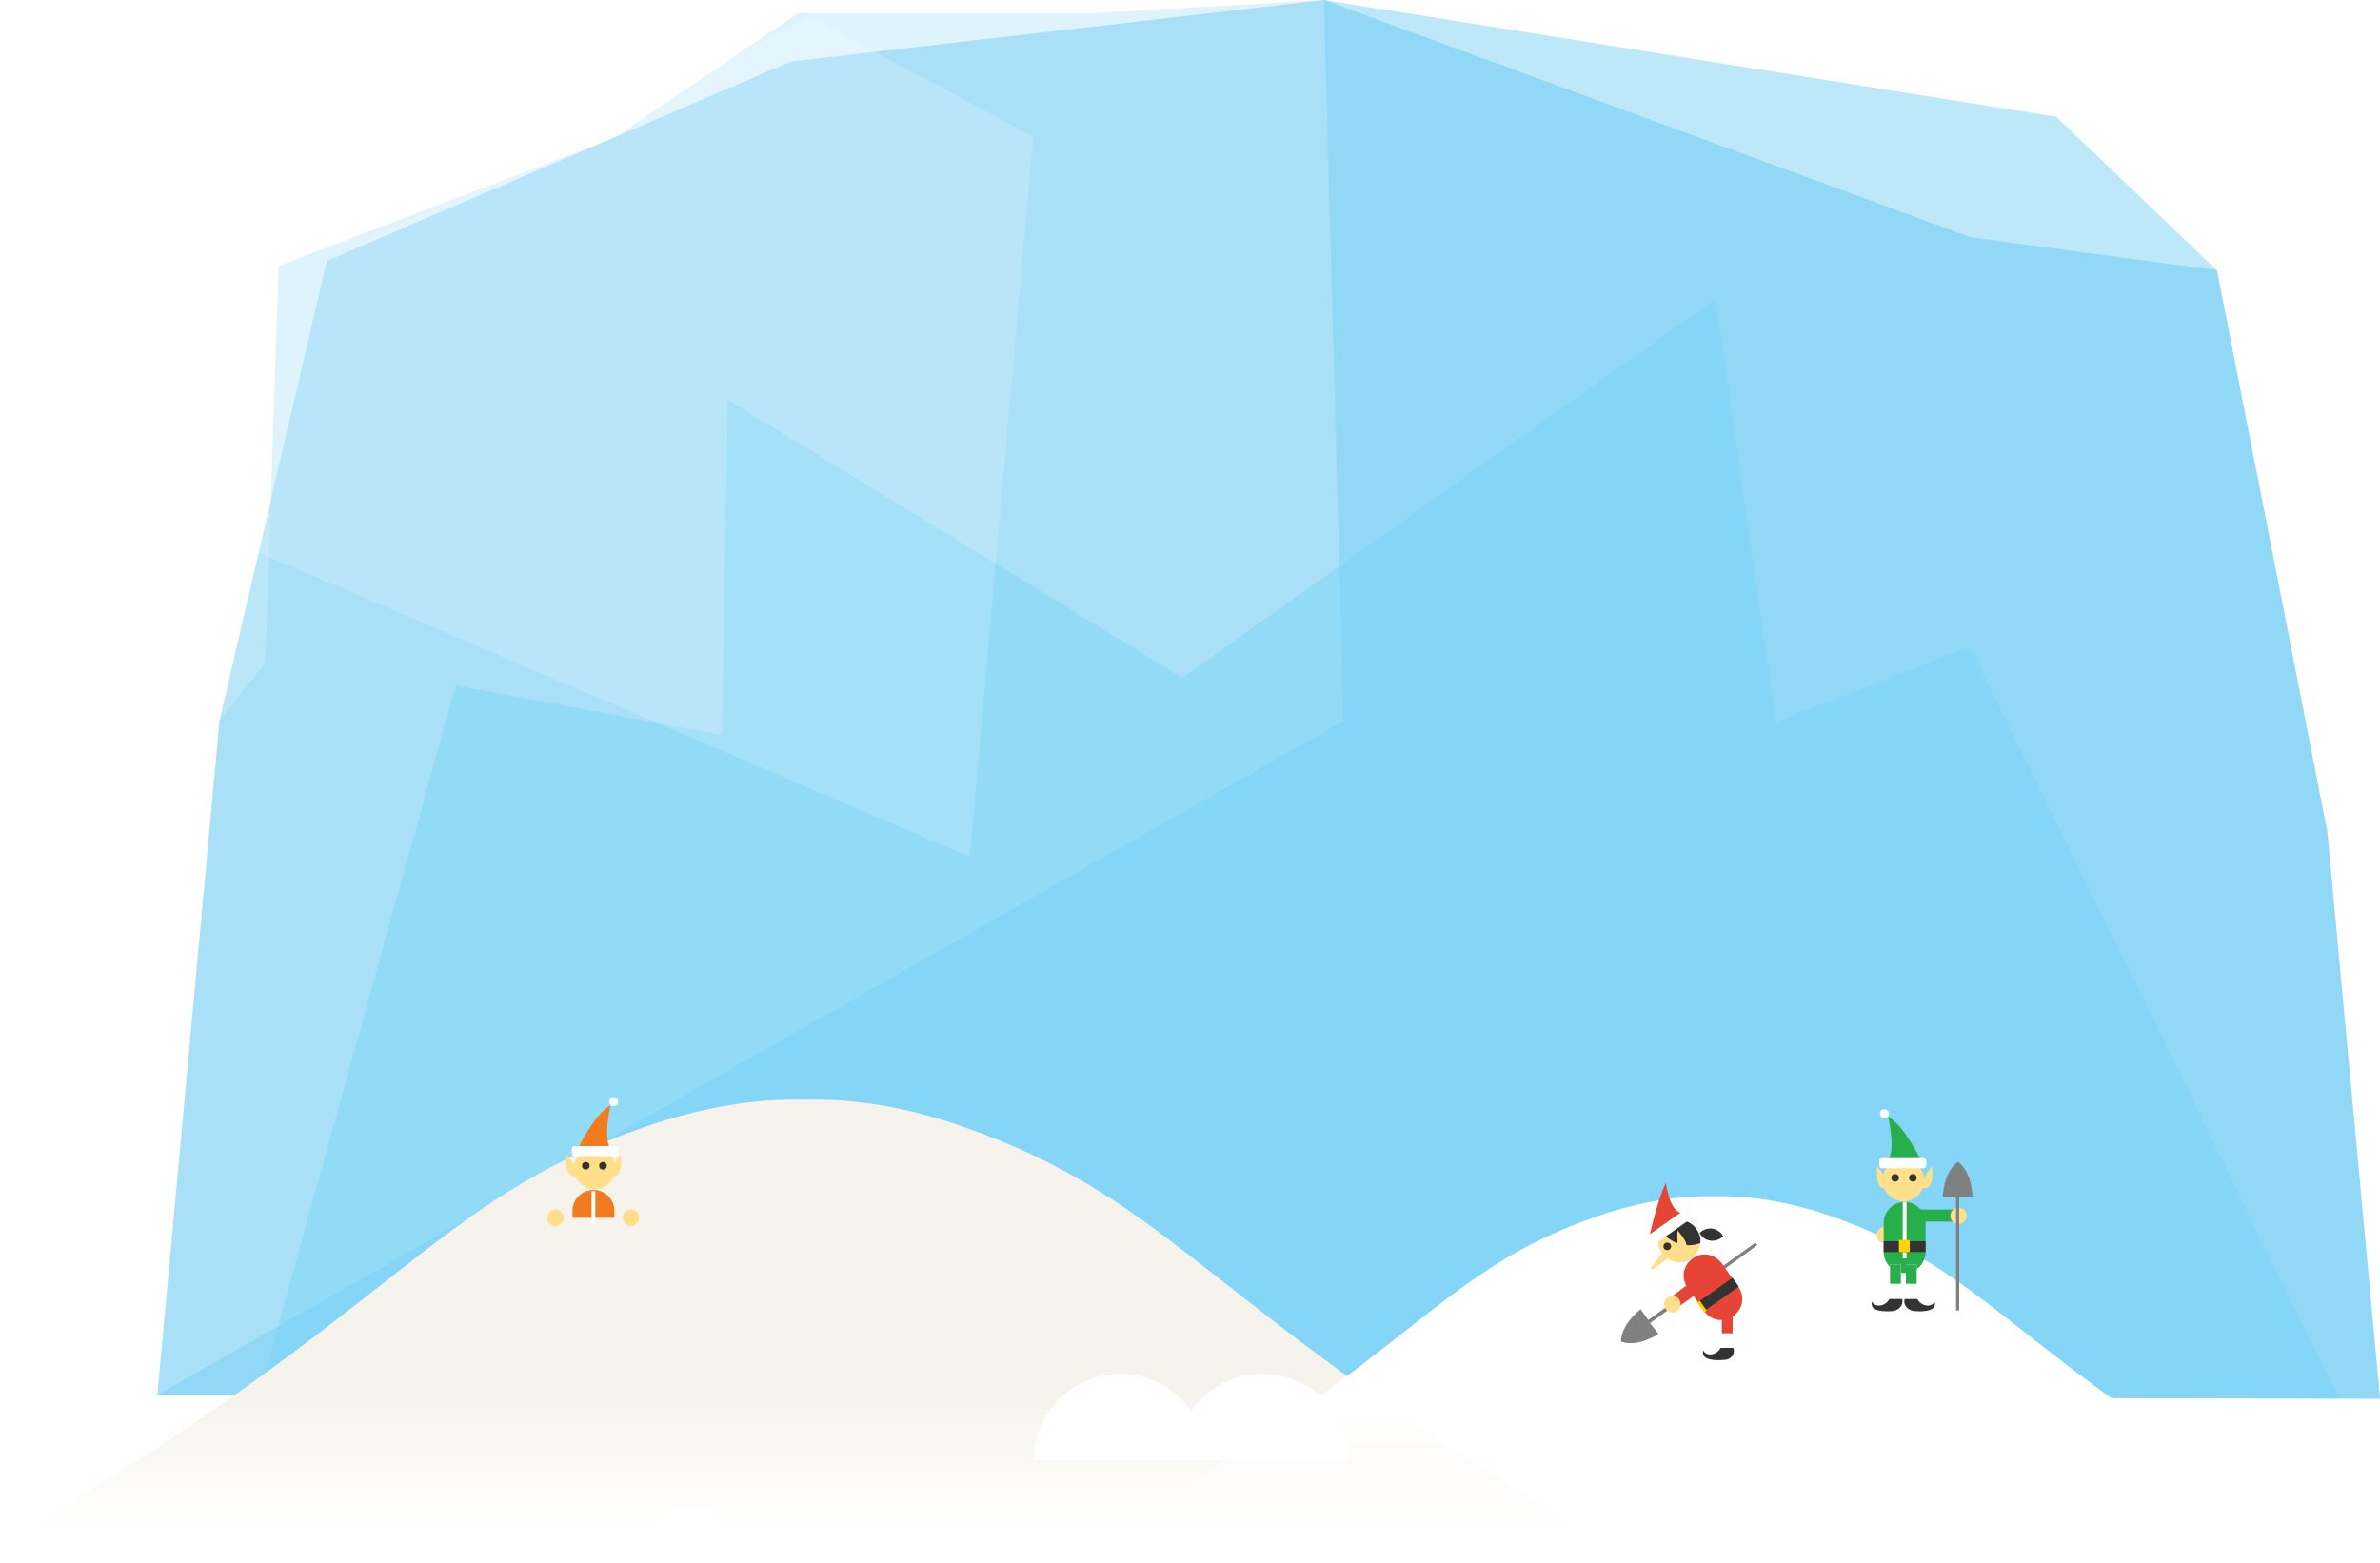 <svg id="slice" xmlns="http://www.w3.org/2000/svg" width="375" height="246.3" viewBox="-612 327.7 375 246.3"><style>.st0{fill:#FFF}.st1{opacity:.48}.st2{fill:#75cef4}.st2,.st3{opacity:.5;enable-background:new}.st3{fill:#00bff0}.st4{opacity:.48;fill:#75cef4}.st4,.st5{enable-background:new}.st5{opacity:.17;fill:#FFF}.st6{fill:url(#SVGID_1_)}.st7{fill:url(#SVGID_2_)}.st8{fill:#ffdf8a}.st9{fill:#f27b20}.st10{fill:#333}.st11{fill:#28ae4b}.st12{fill:#ffd400}.st13{fill:gray}.st14{fill:#e64436}</style><path class="st0" d="M-252 557.9h-41.6c0-6.8 5.5-12.4 12.4-12.4 4.5 0 8.4 2.4 10.6 5.9 1.9-2.4 4.9-4 8.2-4 5.7 0 10.4 4.7 10.4 10.5z"/><g id="XMLID_625_"><g id="XMLID_630_"><g id="XMLID_633_" class="st1"><path id="XMLID_1033_" class="st2" d="M-587.2 547.5l9.8-106.3 7.2-9 2.1-62.6 52.9-20.2 28.9-19.6h45.9l37-2.1 101.9 37.4 38.8 5.2 17.4 88.5 8.3 89.3z"/><path id="XMLID_950_" class="st3" d="M-571.1 547.1l30.9-111.4 41.9 7.8 1-52.8 71.6 43.8 84-59.7 9.5 66.7 30.6-11.9 58.2 118.5z"/></g><path id="XMLID_632_" class="st2" d="M-587.2 547.5l9.8-106.3 16.9-72.4 73.1-31.4 84-9.7 101.9 37.4 38.8 5.2 17.4 88.5 8.3 89.3z"/><path id="XMLID_631_" class="st4" d="M-587.2 547.5l186.9-106.2-3.1-113.6 115.4 18.4 25.3 24.2 17.4 88.5 8.3 89.3z"/></g><path id="XMLID_628_" class="st5" d="M-571.2 414.8l10.7-46 76.1-38.4 35.2 18.8-10 113.5z"/></g><linearGradient id="SVGID_1_" gradientUnits="userSpaceOnUse" x1="-485.3" y1="390.748" x2="-485.3" y2="335.057" gradientTransform="matrix(1 0 0 -1 0 903.4)"><stop offset=".073" stop-color="#f6f3ec"/><stop offset=".624" stop-color="#f6f3ec"/><stop offset="1" stop-color="#f6f3ec" stop-opacity="0"/></linearGradient><path class="st6" d="M-358.7 571c-63.4-36.8-67.2-53.8-101.7-65.8-9.1-3.2-17.5-4.4-24.9-4.2-7.5-.2-15.8 1.1-24.9 4.2-34.5 12-38.3 29-101.7 65.8h253.2z"/><linearGradient id="SVGID_2_" gradientUnits="userSpaceOnUse" x1="-341.9" y1="378.622" x2="-341.9" y2="337.802" gradientTransform="matrix(1 0 0 -1 0 903.4)"><stop offset=".073" stop-color="#FFF"/><stop offset=".624" stop-color="#FFF"/><stop offset="1" stop-color="#FFF" stop-opacity="0"/></linearGradient><path class="st7" d="M-249.1 567.5c-46.5-27-49.3-39.4-74.5-48.2-6.7-2.3-12.8-3.2-18.3-3.1-5.5-.1-11.6.8-18.3 3.1-25.3 8.8-28.1 21.3-74.5 48.2h185.6z"/><circle class="st8" cx="-524.5" cy="519.6" r="1.3"/><circle class="st8" cx="-512.6" cy="519.6" r="1.3"/><path class="st9" d="M-521 508.8s2.7-5.7 5.2-6.9c0 0-1.3 5.3.1 7l-5.3-.1z"/><path class="st8" d="M-515 511.8c0 1.8-1.5 3.3-3.3 3.3-1.8 0-3.3-1.5-3.3-3.3 0-1.8 1.5-3.3 3.3-3.3 1.8 0 3.3 1.5 3.3 3.3z"/><path class="st0" d="M-514.5 509.5c0 .2-.2.4-.4.4h-6.6c-.2 0-.4-.2-.4-.4v-.8c0-.2.2-.4.4-.4h6.5c.2 0 .4.2.4.4l.1.8z"/><circle class="st10" cx="-519.7" cy="511.4" r=".6"/><circle class="st10" cx="-517" cy="511.4" r=".6"/><path class="st9" d="M-521.8 519.6v-1.1c0-1.8 1.5-3.3 3.3-3.3s3.3 1.5 3.3 3.3v1.1"/><path class="st0" d="M-518.8 515.4h.6v5.2h-.6z"/><circle class="st0" cx="-515.3" cy="501.3" r=".7"/><path class="st8" d="M-521.6 511.1l-1.1-1.5s-.6 3.9 1.5 3.4l-.4-1.9zM-515.3 511.1l1.1-1.5s.6 3.9-1.5 3.4l.4-1.9z"/><g><circle class="st8" cx="-315" cy="522.3" r="1.3"/><path class="st11" d="M-309.3 510.6s-2.7-5.7-5.2-6.9c0 0 1.3 5.3-.1 7l5.3-.1z"/><path class="st8" d="M-315.4 513.7c0 1.8 1.5 3.3 3.3 3.3 1.8 0 3.3-1.5 3.3-3.3 0-1.8-1.5-3.3-3.3-3.3-1.8 0-3.3 1.5-3.3 3.3z"/><path class="st0" d="M-315.9 511.4c0 .2.2.4.4.4h6.6c.2 0 .4-.2.4-.4v-.8c0-.2-.2-.4-.4-.4h-6.6c-.2 0-.4.2-.4.4v.8z"/><circle class="st10" cx="-310.6" cy="513.3" r=".6"/><circle class="st10" cx="-313.4" cy="513.3" r=".6"/><path class="st11" d="M-310 518.3h6.6v1.9h-6.6z"/><path class="st11" d="M-315.2 525c0 1.8 1.5 3.3 3.3 3.3s3.3-1.5 3.3-3.3v-4.6c0-1.8-1.5-3.3-3.3-3.3s-3.3 1.5-3.3 3.3v4.6z"/><path class="st0" d="M-310 527v5.7h-1.7V527"/><path class="st11" d="M-310 527v3h-1.7v-3"/><path class="st10" d="M-311.9 532.4h2c.7 1.3 2.4 1.3 2.7.4 0 0 .9 1.8-3.2 1.5-1-.1-1.8-1-1.5-1.9z"/><path class="st0" d="M-314.2 527v5.7h1.7V527"/><path class="st11" d="M-314.2 527v3h1.7v-3"/><path class="st10" d="M-312.3 532.4h-2c-.7 1.3-2.4 1.3-2.7.4 0 0-.9 1.8 3.2 1.5 1-.1 1.8-1 1.5-1.9z"/><path class="st0" d="M-312.2 517.1h.6v8.9h-.6z"/><path class="st10" d="M-315.2 523.3h6.6v1.7h-6.6z"/><path class="st12" d="M-312.8 523.1h1.7v1.9h-1.7z"/><circle class="st0" cx="-315.1" cy="503.2" r=".7"/><path class="st8" d="M-308.7 513l1.1-1.5s.6 3.9-1.5 3.4l.4-1.9zM-315.1 513l-1.1-1.5s-.6 3.9 1.5 3.4l-.4-1.9z"/><circle class="st8" cx="-303.4" cy="519.3" r="1.3"/><path class="st13" d="M-305.9 516.3s.1-3.9 2.4-5.5c0 0 2.1 1.2 2.3 5.5h-2.1v17.9h-.5v-17.9h-2.1z"/></g><g><path class="st13" d="M-350.7 537.9s-3.2 2.2-5.9 1.2c0 0-.2-2.4 3.1-5.1l1.2 1.7 16.9-12.2.3.4-16.9 12.3 1.3 1.7z"/><path class="st14" d="M-352.2 522.9s1.4-6.4 2.7-8.8c0 0 .4 4.3 2.5 4.8l-5.2 4z"/><path class="st8" d="M-350.1 525.2c1.1 1.5 3.1 1.9 4.6.8 1.5-1.1 1.9-3.1.8-4.6-1.1-1.5-3.1-1.9-4.6-.8-1.5 1.1-1.9 3.1-.8 4.6z"/><path class="st10" d="M-350.3 521.8c.2-.5.6-.9 1-1.2 1.5-1.1 3.6-.7 4.6.8.5.7.7 1.4.6 2.2-3 1.1-5.3-.8-6.2-1.8z"/><path class="st8" d="M-347.7 524.6v-3s2.8 2.8.7 3.6l-.7-.6z"/><path class="st0" d="M-351.8 523.6c.1.2.4.2.6.1l5.4-3.8c.2-.1.2-.4.1-.6l-.5-.7c-.1-.2-.4-.2-.6-.1l-5.4 3.8c-.2.1-.2.4-.1.6l.5.7z"/><circle class="st10" cx="-349.3" cy="524.1" r=".6"/><path class="st14" d="M-343.5 534.3c1.1 1.5 3.1 1.9 4.6.8 1.5-1.1 1.9-3.1.8-4.6l-2.6-3.7c-1.1-1.5-3.1-1.9-4.6-.8-1.5 1.1-1.9 3.1-.8 4.6l2.6 3.7z"/><path class="st0" d="M-340.7 536.3v4.1h1.7v-4.1"/><path class="st14" d="M-339.4 534.1c-1.2 0-1.3.6-1.3 1.2v2.5h1.7V535l-.4-.9z"/><path class="st10" d="M-338.9 540.1h-2c-.7 1.3-2.4 1.3-2.7.4 0 0-.9 1.8 3.2 1.5 1.1 0 1.9-.9 1.5-1.9zM-344.398 532.864l5.39-3.81.98 1.387-5.388 3.812z"/><path class="st12" d="M-344.59 532.952l.407-.29 1.098 1.552-.41.29z"/><path class="st8" d="M-349.8 524.8l-2 2.5c-.3.2 0 .6.4.3l3-2.2-1.4-.6z"/><path class="st14" d="M-348.7 532.1l3.8-2.9.9 1.9-3.9 2.8z"/><circle class="st8" cx="-348.5" cy="533.2" r="1.3"/><g><path class="st10" d="M-342.5 523.2c.8.1 1.5-.2 2-.7-.3-.6-1-1.1-1.7-1.2-.8-.1-1.5.2-2 .7.3.6.9 1.1 1.7 1.2z"/></g></g><g id="XMLID_613_"><path id="XMLID_615_" class="st0" d="M-512.1 574c0-4.8 3.9-8.7 8.7-8.7 4.8 0 8.7 3.9 8.7 8.7"/><path class="st0" d="M-399.4 557.8h-49.7c0-7.5 6.1-13.6 13.6-13.6 4.6 0 8.7 2.3 11.2 5.8 2.5-3.5 6.5-5.8 11.2-5.8 7.6 0 13.7 6.1 13.7 13.6z"/></g></svg>
